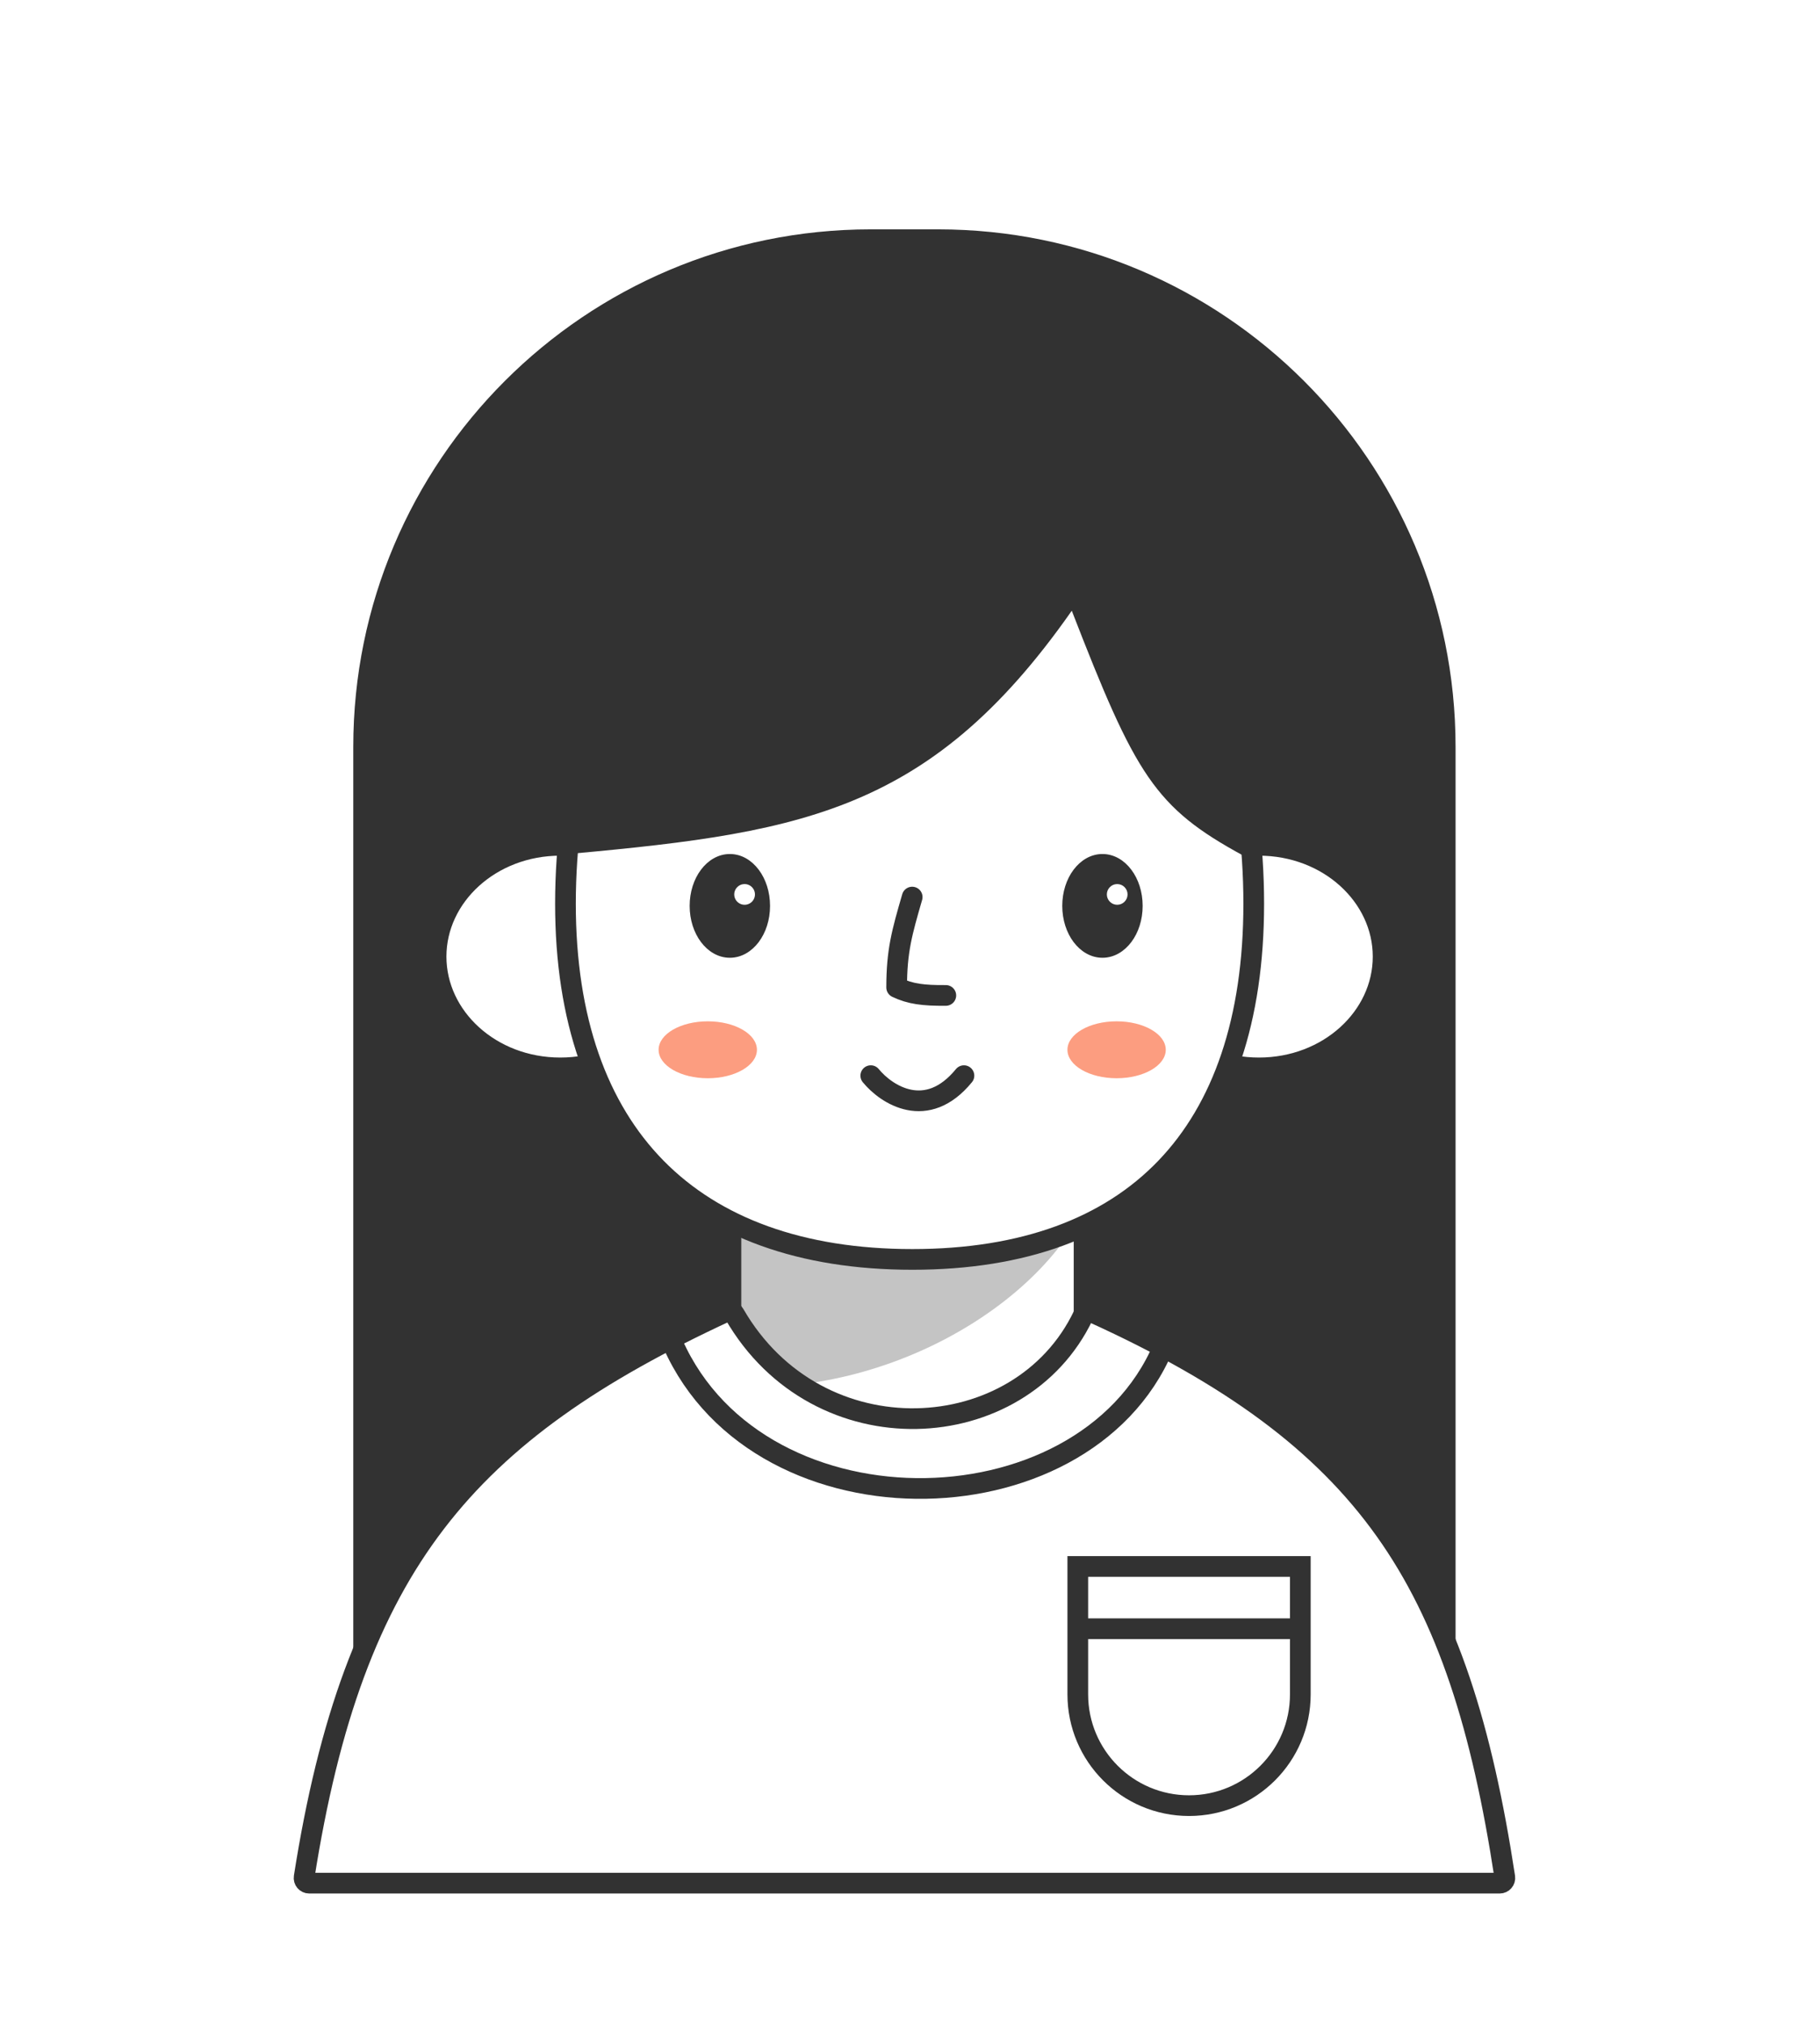 <svg width="151" height="168" viewBox="0 0 151 168" fill="none" xmlns="http://www.w3.org/2000/svg">
<path d="M29.31 61.961C29.31 38.248 48.533 19.025 72.246 19.025H77.828C101.541 19.025 120.764 38.248 120.764 61.961V148.692H29.31V61.961Z" fill="#323232"/>
<rect x="60.654" y="79.565" width="29.288" height="55.015" rx="5.915" fill="white" stroke="#323232" stroke-width="1.717" stroke-linecap="round"/>
<path d="M61.468 115.045V97.46H90.924C88.705 106.477 75.477 115.532 61.468 115.045Z" fill="#7E7E7E" fill-opacity="0.45"/>
<path d="M56.789 79.35C56.789 84.369 52.26 88.581 46.485 88.581C40.71 88.581 36.18 84.369 36.18 79.35C36.18 74.331 40.71 70.119 46.485 70.119C52.26 70.119 56.789 74.331 56.789 79.35Z" fill="white" stroke="#323232" stroke-width="1.717"/>
<path d="M94.144 79.35C94.144 84.369 98.674 88.581 104.448 88.581C110.223 88.581 114.753 84.369 114.753 79.35C114.753 74.331 110.223 70.119 104.448 70.119C98.674 70.119 94.144 74.331 94.144 79.35Z" fill="white" stroke="#323232" stroke-width="1.717"/>
<path d="M104.019 74.954C104.019 84.594 101.461 91.945 96.714 96.884C91.972 101.818 84.927 104.468 75.694 104.468C66.461 104.468 59.298 101.817 54.44 96.877C49.581 91.935 46.914 84.584 46.914 74.954C46.914 65.311 49.59 55.254 54.548 47.633C59.499 40.022 66.669 34.911 75.694 34.911C84.716 34.911 91.77 40.018 96.608 47.625C101.454 55.245 104.019 65.304 104.019 74.954Z" fill="white" stroke="#323232" stroke-width="1.717" stroke-linecap="round"/>
<path d="M75.681 74.412C74.835 77.337 74.393 78.865 74.393 81.908C75.526 82.45 76.61 82.586 78.472 82.57" stroke="#323232" stroke-width="1.717" stroke-linecap="round" stroke-linejoin="round"/>
<path d="M60.554 79.232C61.439 79.232 62.224 78.753 62.78 78.011C63.337 77.27 63.674 76.255 63.674 75.143C63.674 74.031 63.337 73.016 62.78 72.275C62.224 71.533 61.439 71.054 60.554 71.054C59.669 71.054 58.884 71.533 58.327 72.275C57.771 73.016 57.433 74.031 57.433 75.143C57.433 76.255 57.771 77.27 58.327 78.011C58.884 78.753 59.669 79.232 60.554 79.232Z" fill="#323232" stroke="#323232" stroke-width="0.429" stroke-linecap="round"/>
<circle cx="61.777" cy="74.192" r="1.073" fill="white" stroke="#323232" stroke-width="0.429"/>
<path d="M91.468 79.232C92.353 79.232 93.138 78.753 93.694 78.011C94.251 77.27 94.588 76.255 94.588 75.143C94.588 74.031 94.251 73.016 93.694 72.275C93.138 71.533 92.353 71.054 91.468 71.054C90.583 71.054 89.798 71.533 89.241 72.275C88.685 73.016 88.347 74.031 88.347 75.143C88.347 76.255 88.685 77.27 89.241 78.011C89.798 78.753 90.583 79.232 91.468 79.232Z" fill="#323232" stroke="#323232" stroke-width="0.429" stroke-linecap="round"/>
<circle cx="92.691" cy="74.192" r="0.859" fill="white"/>
<path d="M72.246 89.225C73.534 90.8 76.883 93.004 79.975 89.225" stroke="#323232" stroke-width="1.717" stroke-linecap="round" stroke-linejoin="round"/>
<g filter="url(#filter0_f_1574_5418)">
<ellipse cx="58.721" cy="87.079" rx="4.079" ry="2.361" fill="#FC9D80"/>
</g>
<g filter="url(#filter1_f_1574_5418)">
<ellipse cx="92.641" cy="87.079" rx="4.079" ry="2.361" fill="#FC9D80"/>
</g>
<path d="M88.922 50.659C76.9 67.834 65.864 69.158 45.626 70.978C49.382 44.698 47.558 35.34 78.472 34.052C103.161 35.555 102.568 48.914 103.161 70.978C95.792 66.975 94.222 64.314 88.922 50.659Z" fill="#323232"/>
<path d="M60.302 108.775C60.498 108.684 60.784 108.756 60.927 109.004C67.859 121.016 84.644 120.075 89.878 109.114C90.021 108.816 90.342 108.728 90.548 108.821C102.123 114.067 109.723 119.647 114.914 126.932C120.111 134.226 122.956 143.317 124.849 155.715C124.889 155.974 124.686 156.206 124.431 156.206H25.649C25.394 156.206 25.191 155.973 25.232 155.714C27.277 142.697 30.641 133.497 36.151 126.302C41.661 119.105 49.382 113.829 60.302 108.775L59.941 107.996L60.302 108.775Z" fill="white" stroke="#323232" stroke-width="1.717" stroke-linecap="round" stroke-linejoin="round"/>
<path d="M96.506 111.767C89.851 127.439 62.157 127.653 55.502 110.694" stroke="#323232" stroke-width="1.717"/>
<path d="M89.421 129.938H107.884V140.546C107.884 145.644 103.751 149.777 98.653 149.777C93.554 149.777 89.421 145.644 89.421 140.546V129.938Z" fill="white" stroke="#323232" stroke-width="1.717"/>
<line x1="89.48" y1="135.101" x2="107.825" y2="135.101" stroke="#323232" stroke-width="1.717"/>
<defs>
<filter id="filter0_f_1574_5418" x="49.49" y="79.565" width="18.462" height="15.028" filterUnits="userSpaceOnUse" color-interpolation-filters="sRGB">
<feFlood flood-opacity="0" result="BackgroundImageFix"/>
<feBlend mode="normal" in="SourceGraphic" in2="BackgroundImageFix" result="shape"/>
<feGaussianBlur stdDeviation="2.576" result="effect1_foregroundBlur_1574_5418"/>
</filter>
<filter id="filter1_f_1574_5418" x="83.41" y="79.565" width="18.462" height="15.028" filterUnits="userSpaceOnUse" color-interpolation-filters="sRGB">
<feFlood flood-opacity="0" result="BackgroundImageFix"/>
<feBlend mode="normal" in="SourceGraphic" in2="BackgroundImageFix" result="shape"/>
<feGaussianBlur stdDeviation="2.576" result="effect1_foregroundBlur_1574_5418"/>
</filter>
</defs>
</svg>
